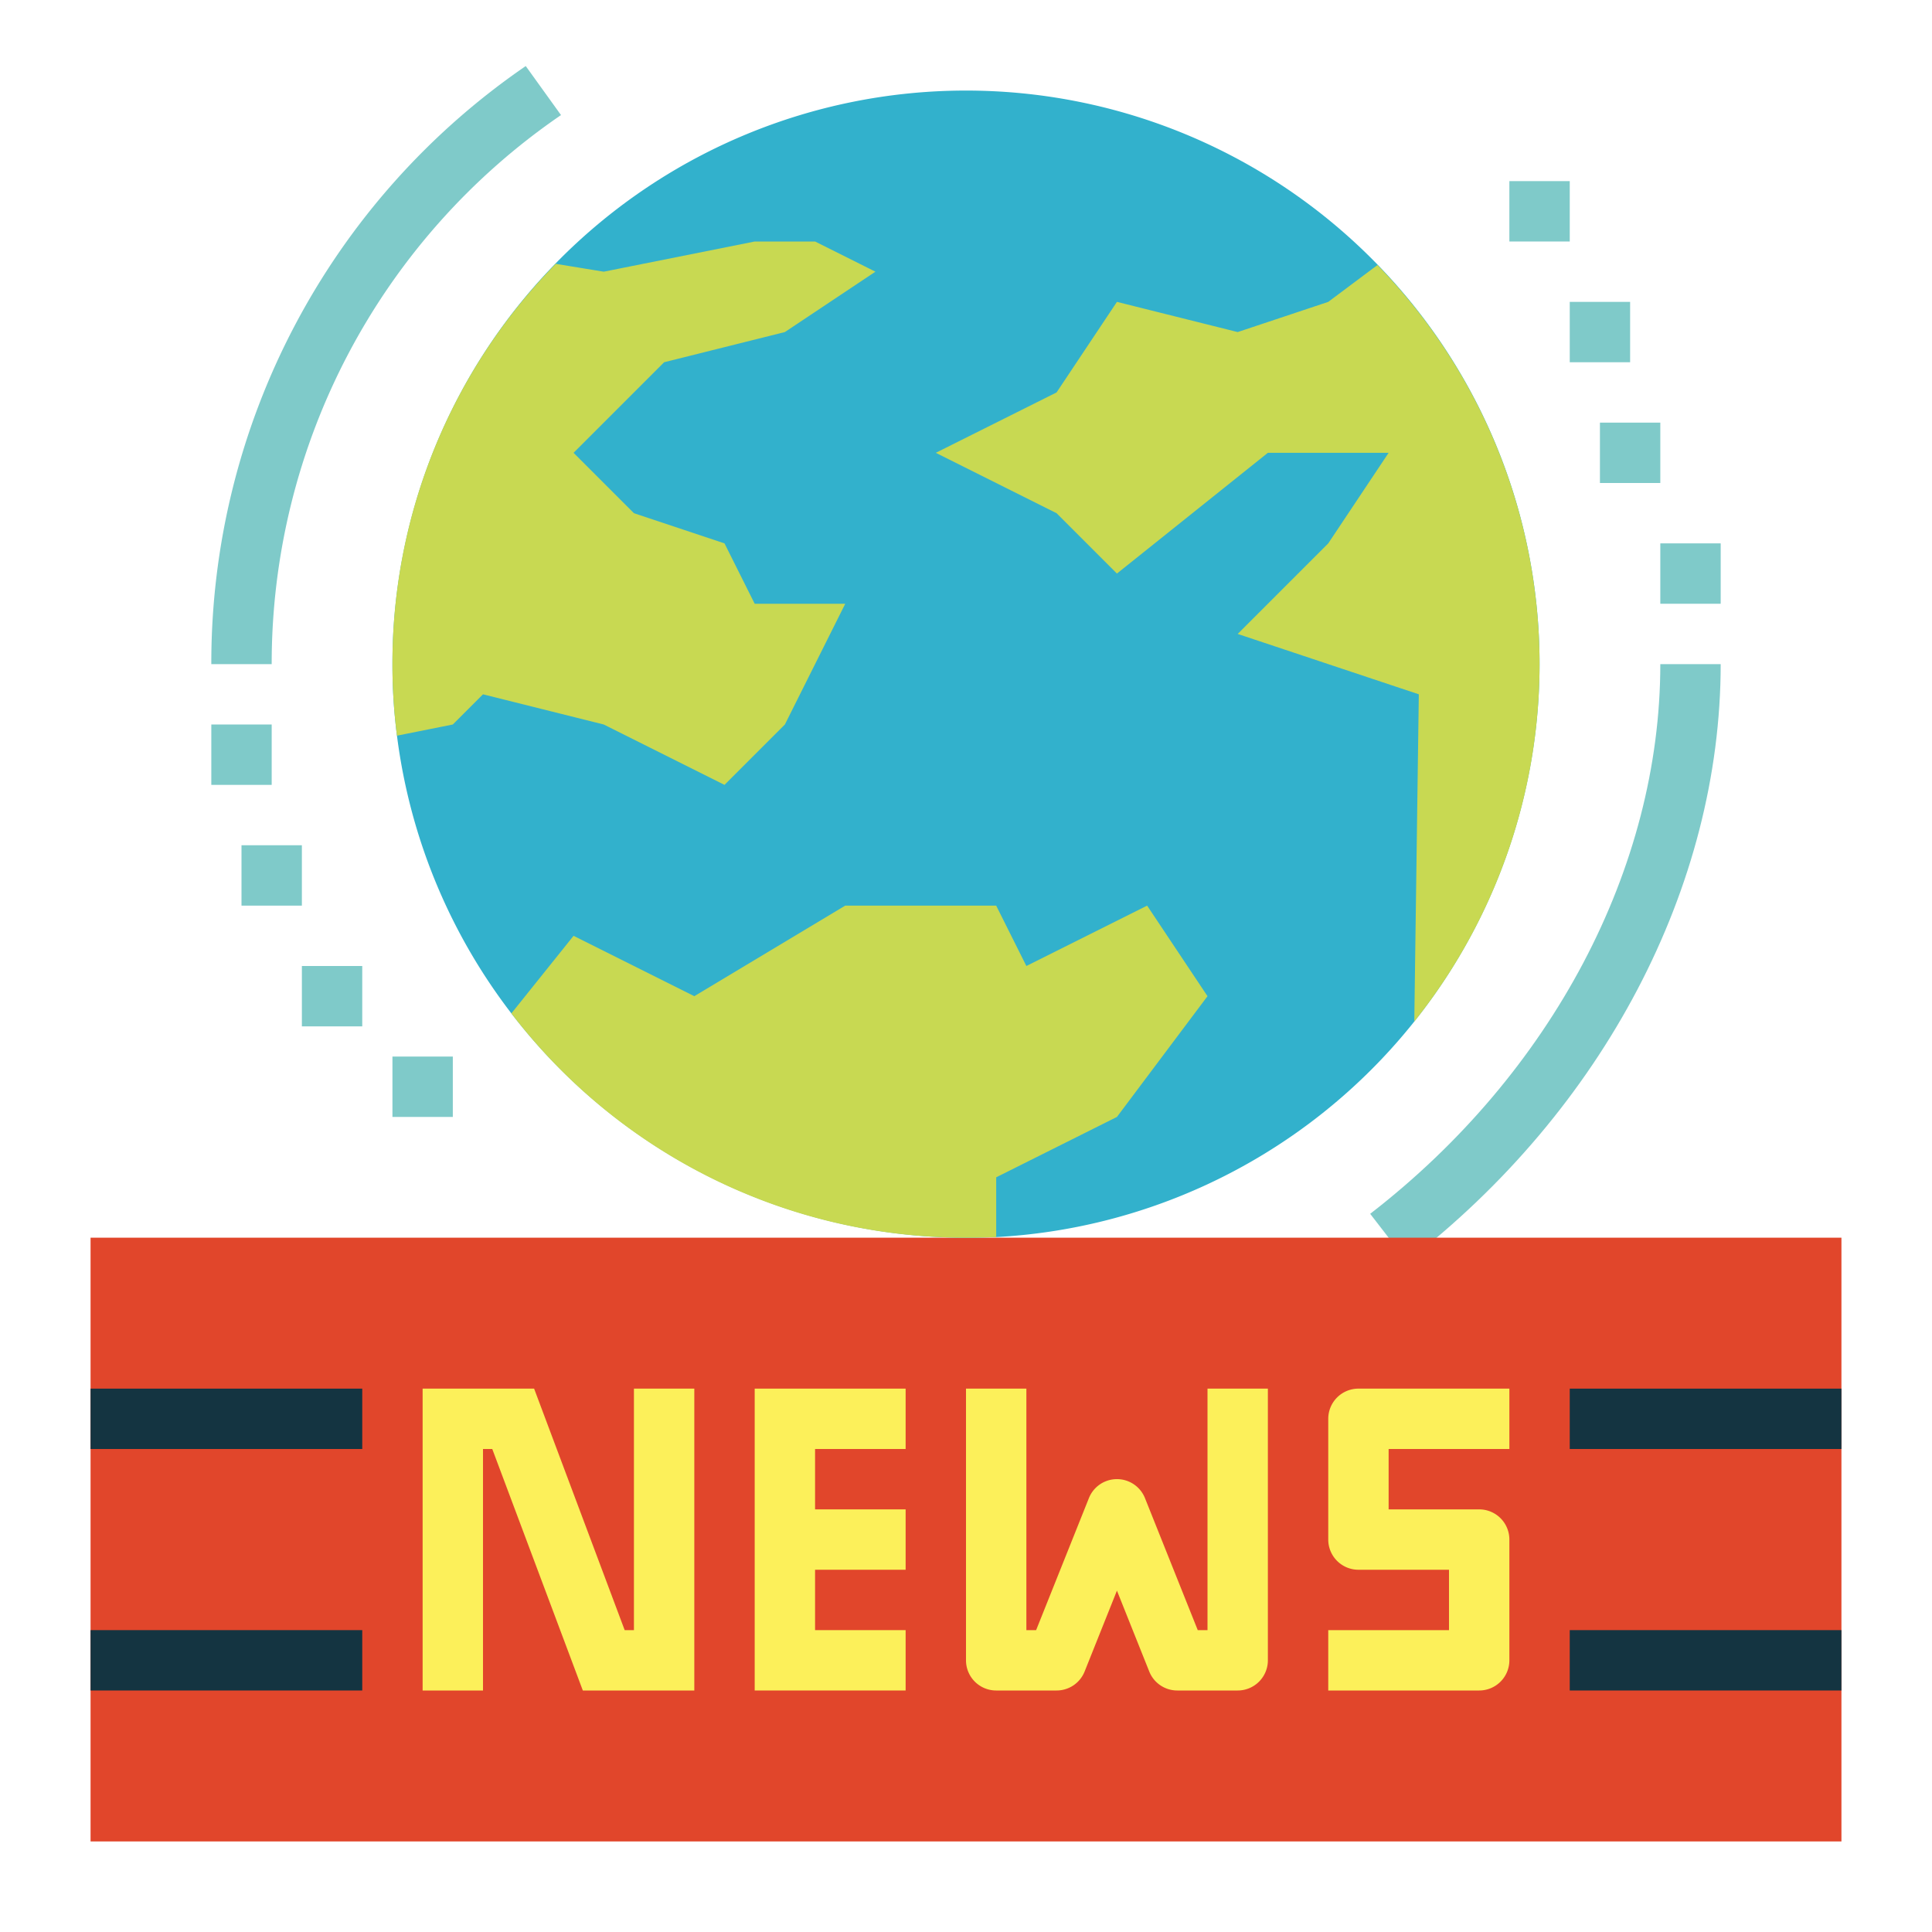 <svg height="512" viewBox="0 0 64 64" width="512" xmlns="http://www.w3.org/2000/svg"><path d="m9 22h-2a23.973 23.973 0 0 1 10.416-19.812l1.168 1.624a22.019 22.019 0 0 0 -9.584 18.188z" fill="#7fcac9"/><path d="m46.611 41.791-1.222-1.582c6.018-4.652 9.611-11.459 9.611-18.209h2c0 7.365-3.883 14.764-10.389 19.791z" fill="#7fcac9"/><path d="m3 41h58v20h-58z" fill="#e1462b"/><path d="m21 54h-.307l-3-8h-3.693v10h2v-8h.307l3 8h3.693v-10h-2z" fill="#fcf05a"/><path d="m40 54h-.323l-1.748-4.372a1 1 0 0 0 -1.858 0l-1.748 4.372h-.323v-8h-2v9a1 1 0 0 0 1 1h2a1 1 0 0 0 .929-.628l1.071-2.68 1.071 2.68a1 1 0 0 0 .929.628h2a1 1 0 0 0 1-1v-9h-2z" fill="#fcf05a"/><path d="m25 56h5v-2h-3v-2h3v-2h-3v-2h3v-2h-5z" fill="#fcf05a"/><path d="m50 48v-2h-5a1 1 0 0 0 -1 1v4a1 1 0 0 0 1 1h3v2h-4v2h5a1 1 0 0 0 1-1v-4a1 1 0 0 0 -1-1h-3v-2z" fill="#fcf05a"/><path d="m3 46h9v2h-9z" fill="#143441"/><path d="m3 54h9v2h-9z" fill="#143441"/><path d="m52 46h9v2h-9z" fill="#143441"/><path d="m52 54h9v2h-9z" fill="#143441"/><g fill="#7fcac9"><path d="m7 24h2v2h-2z"/><path d="m55 18h2v2h-2z"/><path d="m53 14h2v2h-2z"/><path d="m52 10h2v2h-2z"/><path d="m50 6h2v2h-2z"/><path d="m8 28h2v2h-2z"/><path d="m10 32h2v2h-2z"/><path d="m13 35h2v2h-2z"/></g><path d="m51 22a19.031 19.031 0 0 1 -18 18.98c-.33.01-.67.02-1 .02a19.024 19.024 0 0 1 -18.85-16.63 18.5 18.5 0 0 1 -.15-2.37 19 19 0 0 1 38 0z" fill="#32b1cc"/><path d="m25 20h3l-2 4-2 2-4-2-4-1-1 1-1.85.37a18.5 18.5 0 0 1 -.15-2.37 18.868 18.868 0 0 1 5.41-13.26l1.59.26 5-1h2l2 1-3 2-4 1-3 3 2 2 3 1z" fill="#c8d952"/><path d="m46.85 33.84.15-10.84-6-2 3-3 2-3h-4l-5 4-2-2-4-2 4-2 2-3 4 1 3-1 1.63-1.22a18.961 18.961 0 0 1 1.22 25.06z" fill="#c8d952"/><path d="m40 33-3 4-4 2v1.98c-.33.01-.67.02-1 .02a18.934 18.934 0 0 1 -15.06-7.43l2.06-2.57 4 2 5-3h5l1 2 4-2z" fill="#c8d952"/></svg>